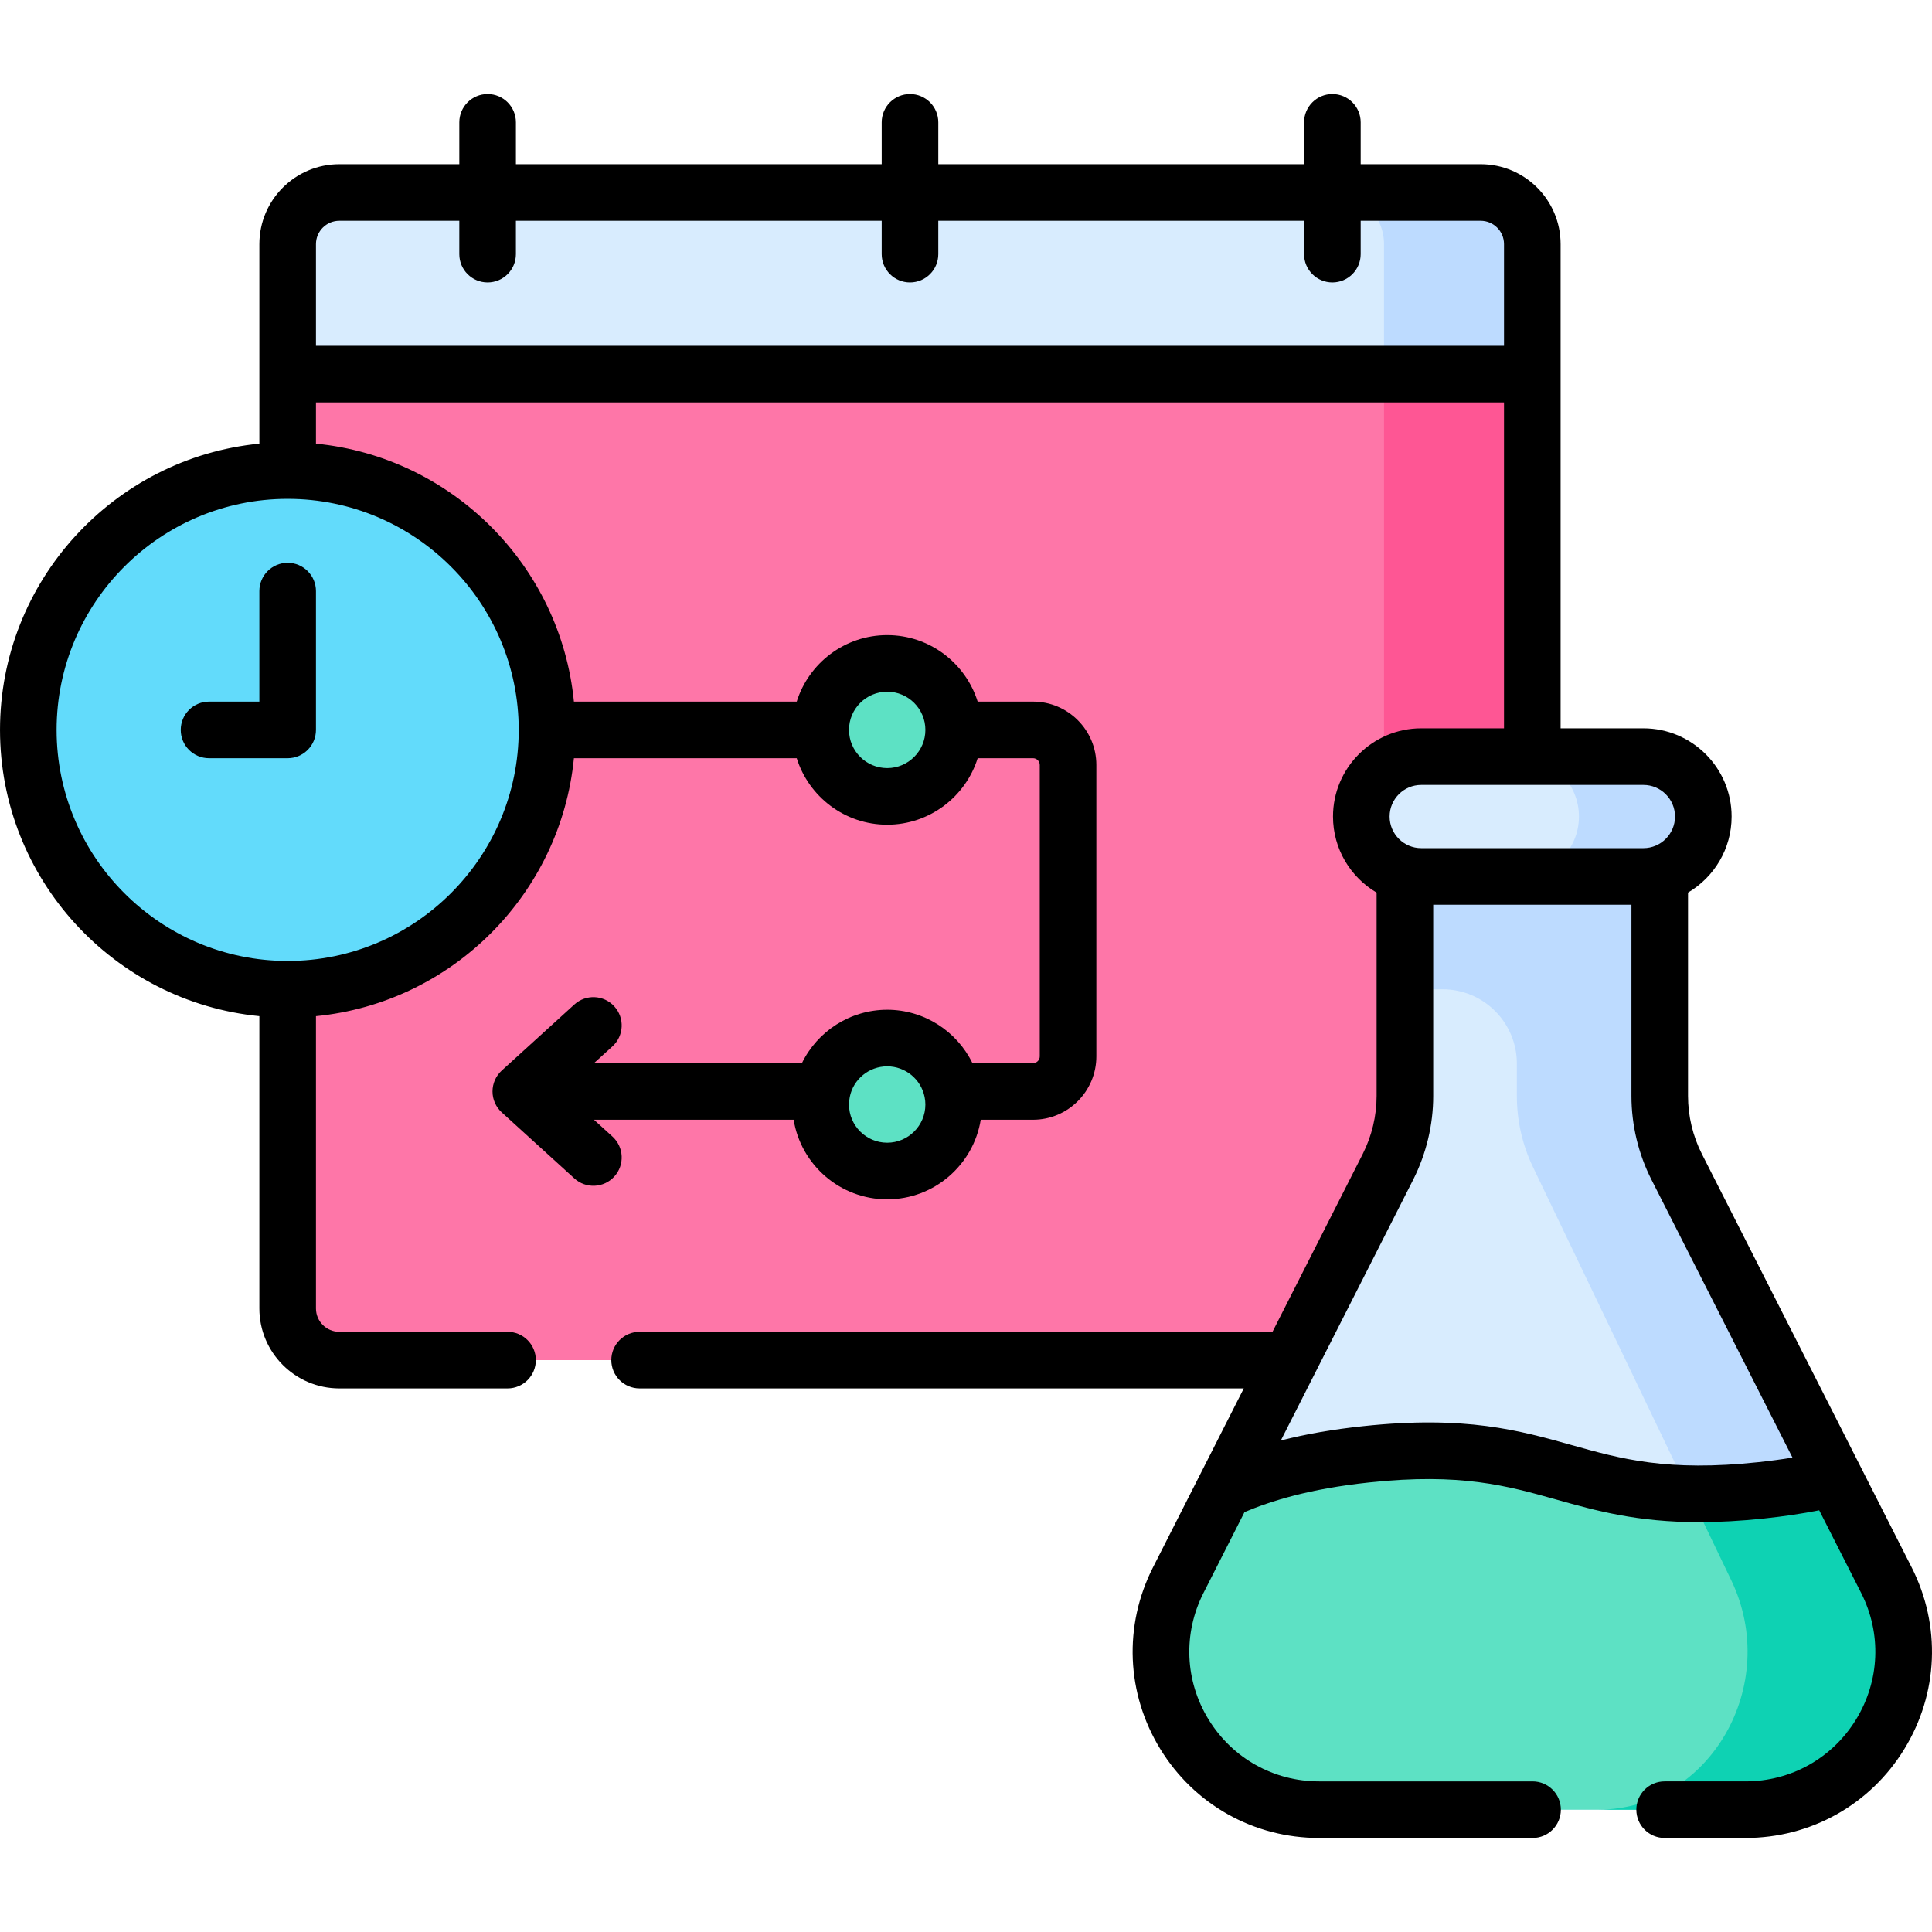 <svg id="Capa_1" enable-background="new 0 0 512 512" viewBox="0 0 512 512" xmlns="http://www.w3.org/2000/svg"><g><g><path d="m76.235 99.145v247.617c0 7.557 6.129 13.683 13.686 13.683h316.156v-261.3z" fill="#fe76a8"/><path d="m366.775 99.145h39.302v261.3h-39.302z" fill="#fe5694"/><path d="m76.235 99.145v-34.449c0-7.557 6.127-13.683 13.684-13.683h302.475c7.557 0 13.683 6.126 13.683 13.683v34.449z" fill="#d8ecfe"/><path d="m392.394 51.013h-39.302c7.557 0 13.683 6.126 13.683 13.683v34.449h39.302v-34.449c0-7.557-6.126-13.683-13.683-13.683z" fill="#bddbff"/><path d="m76.235 124.702c-37.96 0-68.731 30.773-68.731 68.732s30.772 68.731 68.731 68.731c37.96 0 68.732-30.772 68.732-68.731s-30.772-68.732-68.732-68.732z" fill="#62dbfb"/><path d="m235.116 175.812c-9.732 0-17.622 7.889-17.622 17.621s7.89 17.623 17.622 17.623 17.62-7.891 17.62-17.624-7.887-17.62-17.62-17.62z" fill="#5de1c4"/><circle cx="235.115" cy="292.713" fill="#5de1c4" r="17.621"/><path d="m462.566 479.582h-112.98c-31.243 0-51.484-32.974-37.344-60.827l55.581-109.534c2.944-5.826 4.488-12.251 4.488-18.781v-69.837h67.533v69.837c0 6.53 1.534 12.956 4.489 18.782l55.58 109.534c14.139 27.853-6.104 60.826-37.347 60.826z" fill="#d8ecfe"/><path d="m499.913 418.755-55.58-109.534c-2.954-5.826-4.489-12.252-4.489-18.782v-69.837h-37.858v6.635h-30.339v34.928h10.633c10.883 0 19.705 8.822 19.705 19.705v8.566c0 6.53 1.451 12.957 4.244 18.783l52.557 109.537c13.37 27.853-5.773 60.825-35.316 60.825h39.094c31.245.001 51.488-32.973 37.349-60.826z" fill="#bddbff"/><path d="m462.566 479.582h-112.98c-31.24 0-51.479-32.971-37.344-60.827l12.106-23.855c9.225-4.112 20.44-7.659 37.717-9.497 51.296-5.466 53.479 15.004 104.765 9.538 7.477-.798 13.822-1.92 19.349-3.263l13.734 27.079c14.135 27.854-6.107 60.825-37.347 60.825z" fill="#5de1c4"/><path d="m423.645 479.582h38.921c31.24 0 51.482-32.971 37.347-60.827l-13.734-27.079c-5.527 1.344-11.872 2.465-19.349 3.263-7.229.771-13.481 1.025-19.033.911l10.991 22.907c13.343 27.798-5.7 60.695-35.143 60.825z" fill="#0ed2b3"/><path d="m435.515 200.513h-58.876c-8.769 0-15.879 7.109-15.879 15.878 0 8.77 7.109 15.878 15.879 15.878h58.876c8.769 0 15.878-7.109 15.878-15.878.001-8.769-7.109-15.878-15.878-15.878z" fill="#d8ecfe"/><path d="m435.515 200.513h-32.954c8.769 0 15.878 7.109 15.878 15.878 0 8.77-7.109 15.878-15.878 15.878h32.954c8.769 0 15.878-7.109 15.878-15.878.001-8.769-7.109-15.878-15.878-15.878z" fill="#bddbff"/></g><g><path d="m68.733 156.647v29.287h-13.334c-4.143 0-7.5 3.357-7.5 7.5s3.357 7.5 7.5 7.5h20.834c4.143 0 7.5-3.357 7.5-7.5v-36.787c0-4.143-3.357-7.5-7.5-7.5-4.142-.001-7.5 3.357-7.5 7.5z"/><path d="m506.606 415.36-55.582-109.534c-2.406-4.738-3.678-10.059-3.678-15.384v-53.898c6.904-4.068 11.55-11.576 11.55-20.154 0-12.891-10.487-23.378-23.378-23.378h-21.941v-128.318c0-11.681-9.5-21.184-21.181-21.184h-31.802v-11.095c0-4.143-3.357-7.5-7.5-7.5s-7.5 3.357-7.5 7.5v11.095h-96.937v-11.095c0-4.143-3.357-7.5-7.5-7.5s-7.5 3.357-7.5 7.5v11.095h-96.937v-11.095c0-4.143-3.357-7.5-7.5-7.5s-7.5 3.357-7.5 7.5v11.095h-31.804c-11.68 0-21.183 9.503-21.183 21.184v52.878c-38.527 3.781-68.733 36.356-68.733 75.861 0 39.503 30.205 72.077 68.732 75.858v77.472c0 11.679 9.506 21.181 21.189 21.181h44.581c4.143 0 7.5-3.357 7.5-7.5s-3.357-7.5-7.5-7.5h-44.581c-3.413 0-6.189-2.772-6.189-6.181v-77.471c36.058-3.538 64.821-32.301 68.359-68.359h59.046c3.198 10.201 12.738 17.623 23.979 17.623 11.24 0 20.779-7.423 23.976-17.624h14.661c.987 0 1.79.802 1.79 1.789v77.232c0 .987-.803 1.79-1.79 1.79h-16.05c-4.117-8.468-12.818-14.151-22.59-14.151-9.783 0-18.491 5.694-22.598 14.151h-55.1l4.884-4.442c3.064-2.787 3.288-7.53.501-10.595-2.785-3.063-7.528-3.289-10.595-.501l-19.234 17.494c-1.563 1.421-2.453 3.436-2.453 5.548s.891 4.127 2.453 5.548l19.234 17.495c3.064 2.787 7.809 2.563 10.595-.501 2.787-3.064 2.563-7.808-.501-10.595l-4.893-4.451h52.914c1.934 11.942 12.313 21.09 24.793 21.09s22.858-9.148 24.793-21.09h13.847c9.258 0 16.79-7.532 16.79-16.79v-77.233c0-9.258-7.532-16.789-16.791-16.789h-14.661c-3.198-10.199-12.736-17.62-23.975-17.62-11.241 0-20.781 7.421-23.979 17.621h-59.046c-3.538-36.059-32.301-64.821-68.359-68.36v-10.93h314.844v86.37h-21.936c-12.892 0-23.379 10.487-23.379 23.378 0 8.579 4.647 16.088 11.553 20.156v53.896c0 5.294-1.274 10.62-3.678 15.386l-23.908 47.115h-167.726c-4.143 0-7.5 3.357-7.5 7.5s3.357 7.5 7.5 7.5h160.115l-24.06 47.416c-7.83 15.427-7.102 33.439 1.948 48.182 9.05 14.742 24.781 23.543 42.08 23.543h56.56c4.143 0 7.5-3.357 7.5-7.5s-3.357-7.5-7.5-7.5h-56.56c-12.044 0-22.995-6.127-29.296-16.391s-6.808-22.804-1.355-33.546l10.875-21.431c6.953-2.901 16.939-6.139 33.053-7.854 24.217-2.583 36.531.875 49.567 4.532 10.535 2.956 21.341 5.989 37.869 5.988 5.163 0 10.887-.296 17.332-.982 5.168-.552 9.949-1.267 14.483-2.158l11.116 21.906c5.451 10.74 4.944 23.28-1.356 33.542-6.302 10.266-17.257 16.394-29.306 16.394h-21.42c-4.143 0-7.5 3.357-7.5 7.5s3.357 7.5 7.5 7.5h21.42c17.304 0 33.039-8.802 42.089-23.546 9.049-14.741 9.779-32.752 1.95-48.178zm-271.492-112.528c-5.58 0-10.12-4.54-10.12-10.12 0-.665.066-1.326.206-2.012.932-4.698 5.101-8.109 9.914-8.109 4.805 0 8.968 3.4 9.919 8.141.003.013.005.026.008.04.127.628.193 1.281.193 1.94 0 5.58-4.54 10.12-10.12 10.12zm.003-119.521c5.58 0 10.119 4.541 10.119 10.122 0 5.582-4.539 10.123-10.119 10.123-5.582 0-10.123-4.541-10.123-10.123-.001-5.582 4.54-10.122 10.123-10.122zm-97.653 10.121c0 33.763-27.468 61.231-61.231 61.231s-61.233-27.468-61.233-61.23c0-33.764 27.469-61.233 61.232-61.233s61.232 27.469 61.232 61.232zm-53.731-101.79v-26.948c0-3.409 2.774-6.184 6.183-6.184h31.803v8.838c0 4.143 3.357 7.5 7.5 7.5s7.5-3.357 7.5-7.5v-8.838h96.937v8.838c0 4.143 3.357 7.5 7.5 7.5s7.5-3.357 7.5-7.5v-8.838h96.937v8.838c0 4.143 3.357 7.5 7.5 7.5s7.5-3.357 7.5-7.5v-8.838h31.802c3.409 0 6.183 2.774 6.183 6.184v26.948zm292.908 116.371h58.877c4.619 0 8.378 3.759 8.378 8.378 0 4.62-3.759 8.379-8.378 8.379h-58.877c-4.62 0-8.379-3.759-8.379-8.379s3.759-8.378 8.379-8.378zm89.398 179.471c-24.205 2.581-36.522-.874-49.557-4.532-13.827-3.88-28.129-7.891-55.209-5.006-8.033.855-15.177 2.09-21.837 3.799l35.088-69.145c3.462-6.867 5.292-14.529 5.292-22.157v-50.673h52.531v50.673c0 7.674 1.834 15.342 5.302 22.173l37.379 73.663c-2.857.466-5.838.868-8.989 1.205z"/></g></g><g/><g/><g/><g/><g/><g/><g/><g/><g/><g/><g/><g/><g/><g/><g/></svg>